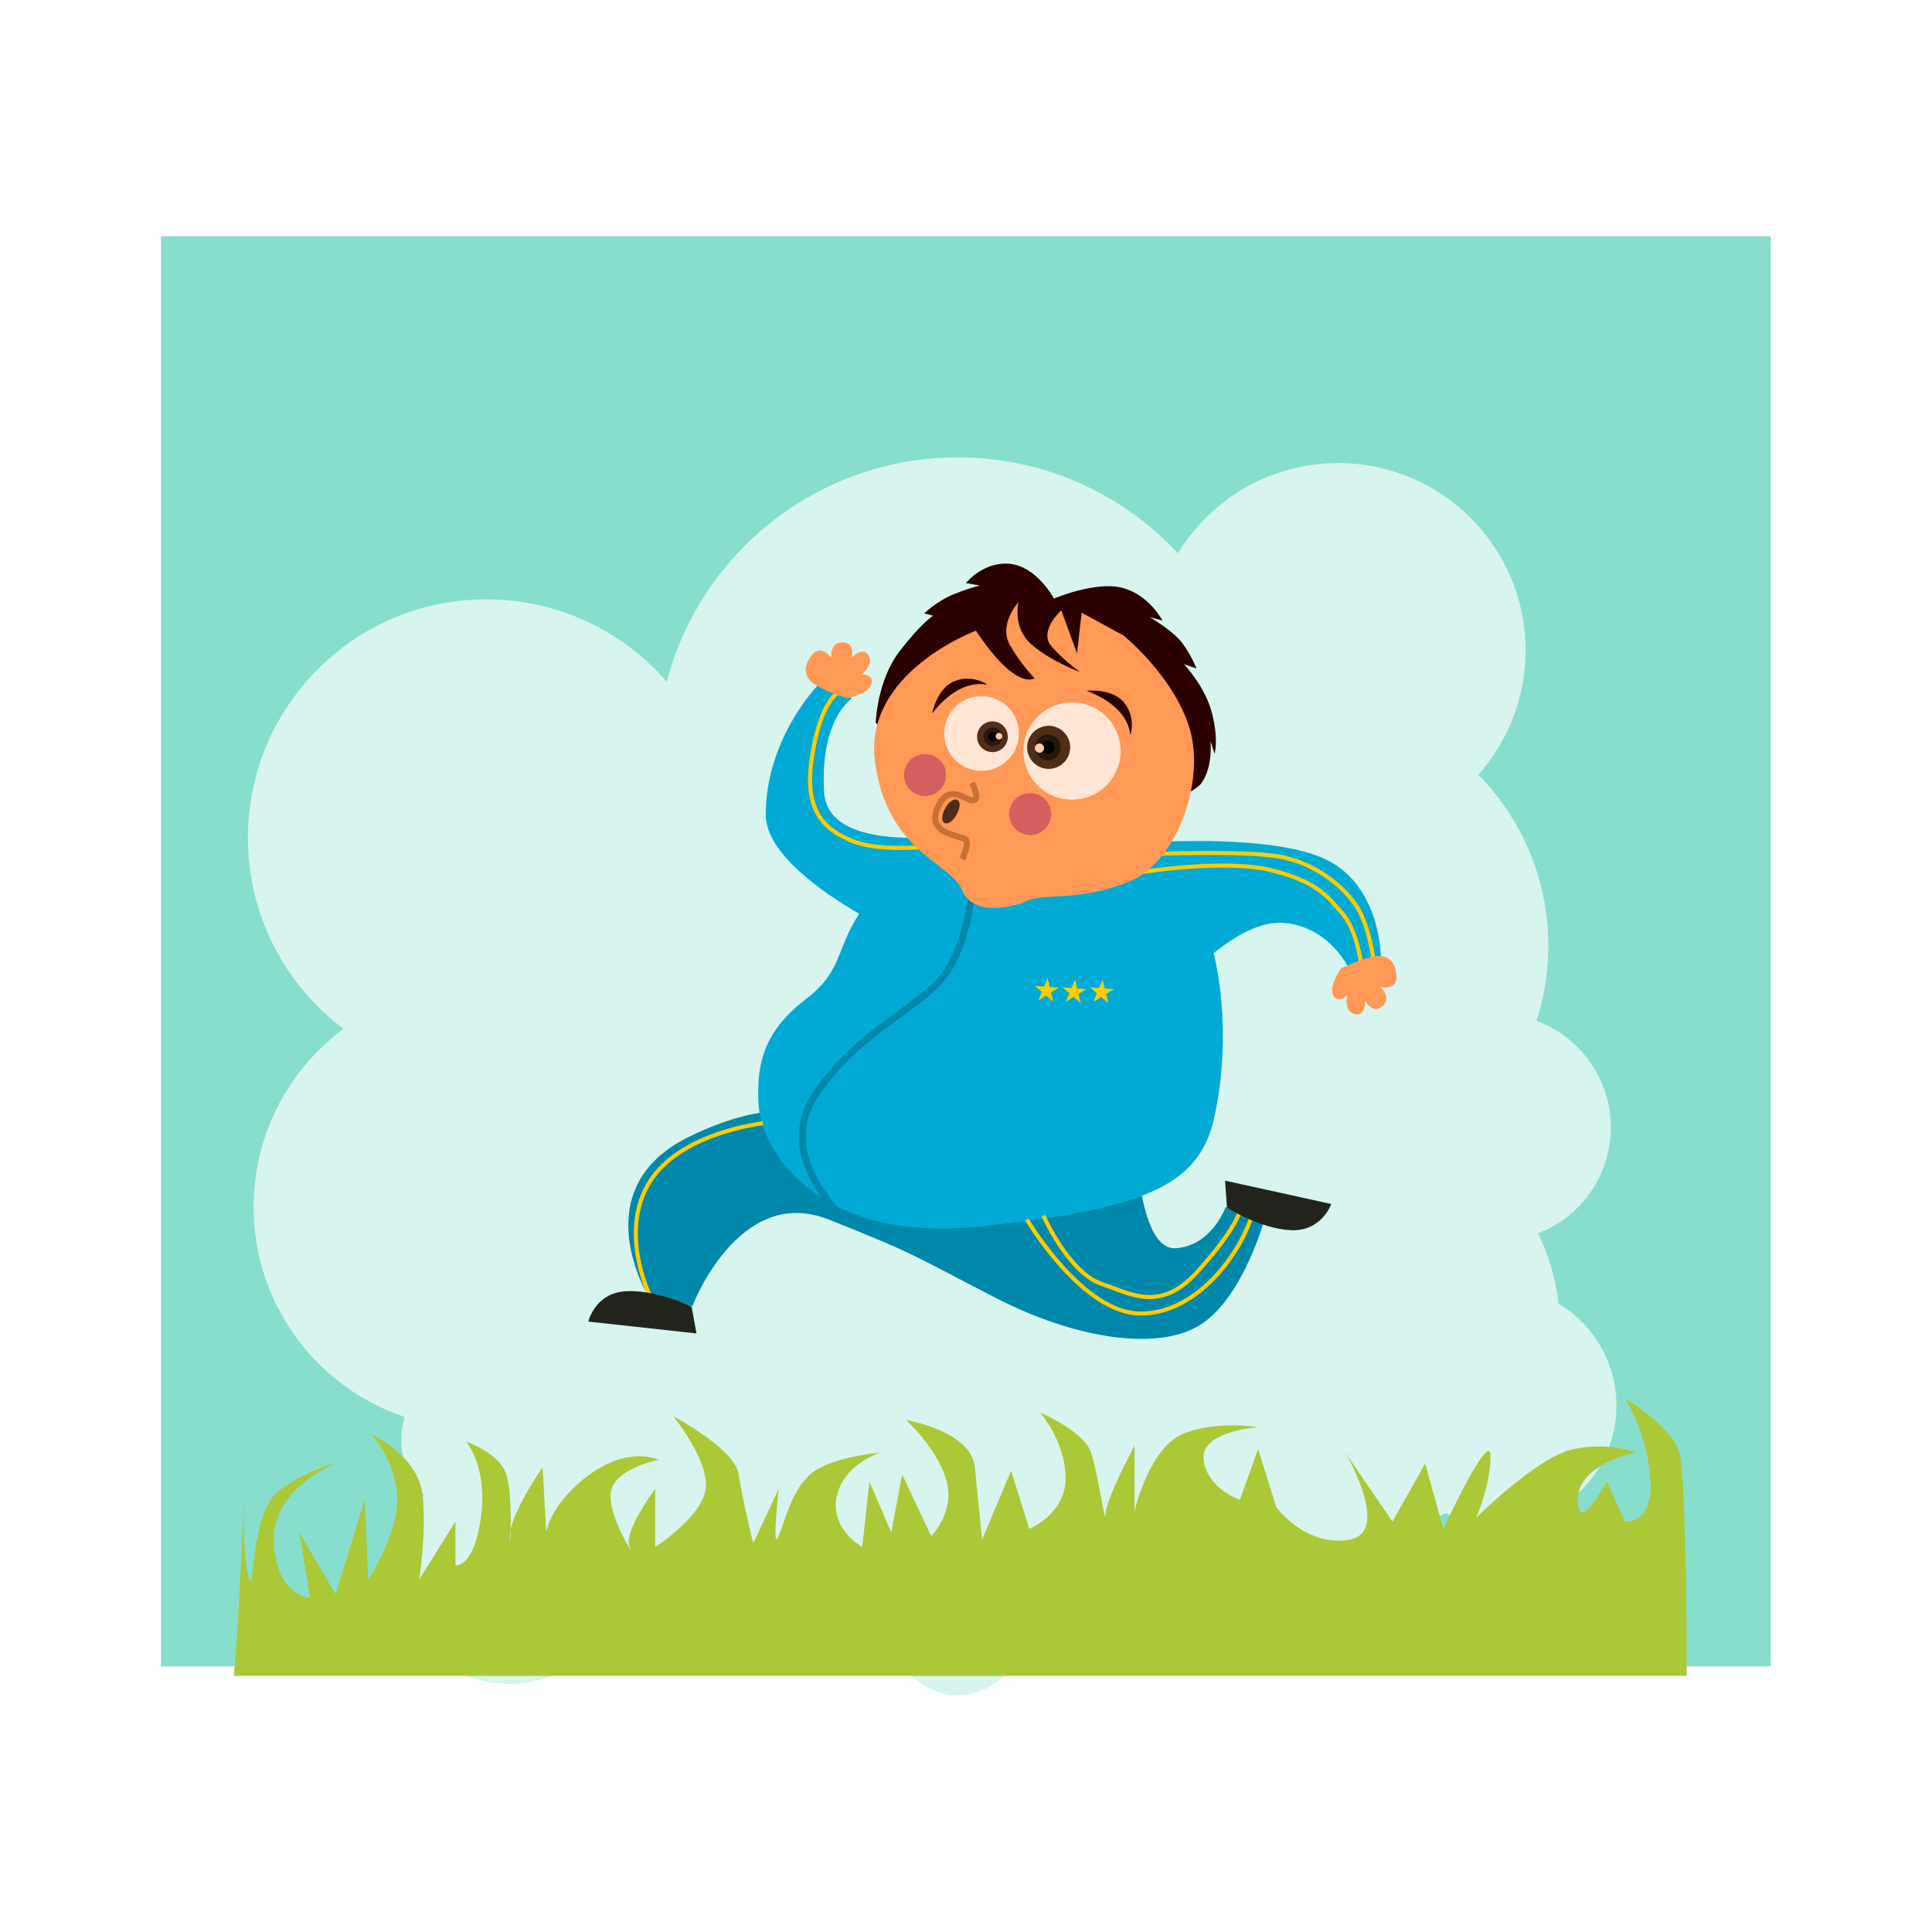 <svg:svg xmlns:dc="http://purl.org/dc/elements/1.1/" xmlns:ns1="http://sodipodi.sourceforge.net/DTD/sodipodi-0.dtd" xmlns:ns2="http://www.inkscape.org/namespaces/inkscape" xmlns:ns4="http://creativecommons.org/ns#" xmlns:rdf="http://www.w3.org/1999/02/22-rdf-syntax-ns#" xmlns:svg="http://www.w3.org/2000/svg" height="867.565" id="svg2" version="1.0" viewBox="-72.295 -106.103 867.565 867.565" width="867.565" ns1:docname="jog.svg" ns1:version="0.32" ns2:export-filename="C:\Documents and Settings\Smitha\Desktop\clipart\sausage\jog.png" ns2:export-xdpi="82.397644" ns2:export-ydpi="82.397644" ns2:output_extension="org.inkscape.output.svg.inkscape" ns2:version="0.46">
  <svg:defs id="defs4">
    <svg:filter height="1.849" id="filter3419" width="1.849" x="-.425" y="-.425" ns2:collect="always">
      <svg:feGaussianBlur id="feGaussianBlur3421" stdDeviation="2.725" ns2:collect="always" />
    </svg:filter>
  </svg:defs>
  <ns1:namedview bordercolor="#666666" borderopacity="1.0" gridtolerance="10000" guidetolerance="10" id="base" objecttolerance="10" pagecolor="#ffffff" showgrid="false" showguides="true" ns2:current-layer="layer1" ns2:cx="344.51882" ns2:cy="685.82223" ns2:document-units="px" ns2:guide-bbox="true" ns2:pageopacity="0.0" ns2:pageshadow="2" ns2:window-height="841" ns2:window-width="764" ns2:window-x="2" ns2:window-y="0" ns2:zoom="0.24748737" />
  <svg:g id="layer1" transform="translate(-13.137 -14.897)" ns2:groupmode="layer" ns2:label="Layer 1">
    <svg:g id="g3650" transform="matrix(.91 0 0 .91 104.16 -79.574)">
      <svg:rect height="705.71" id="rect3586" ry="0" style="fill:#87decd" width="794.29" x="-100" y="103.79" />
      <svg:path d="m293.16 823.8c17.01 0 30.8-13.82 30.8-30.83 0-4.42-0.93-8.62-2.61-12.42 5.57-7.29 9.93-15.55 12.78-24.48 9.3 5.63 20.22 8.88 31.88 8.88 26.65 0 49.36-16.94 57.95-40.64 5.51 4.18 11.43 7.83 17.72 10.85 0.55 14.99 12.89 26.97 28.01 26.97 11.64 0 21.6-7.09 25.84-17.19 13.7-1.19 26.65-5.04 38.31-11.03 7.72 3.72 16.36 5.82 25.5 5.82 32.48 0 58.85-26.36 58.85-58.85 0-21.43-11.48-40.19-28.63-50.47-1.33-12.29-4.81-23.93-10.05-34.55 20.98-8.1 35.89-28.45 35.89-52.28 0-24.12-15.27-44.7-36.66-52.6 3.78-11.68 5.82-24.15 5.82-37.08 0-32.85-13.16-62.63-34.51-84.38 14.5-16.32 23.33-37.79 23.33-61.33 0-51.04-41.46-92.46-92.5-92.46-33.49 0-62.85 17.82-79.07 44.5-27.12-29.11-65.77-47.32-108.65-47.32-68.92 0-126.92 47.01-143.66 110.7-21.58-24.9-53.426-40.64-88.938-40.64-64.966 0-117.69 52.73-117.69 117.69-0.001 38.54 18.547 72.77 47.198 94.25-26.92 19.91-44.38 51.87-44.38 87.9 0 48.16 31.192 89.08 74.477 103.62-1.069 3.57-1.625 7.33-1.625 11.25 0 10.67 4.266 20.35 11.187 27.43-8.709 9.88-14.006 22.83-14.006 37.02 0 30.94 25.12 56.06 56.056 56.06 29.681 0 53.971-23.12 55.901-52.32 8.84 3.03 18.31 4.69 28.17 4.69 9.59 0 18.8-1.57 27.43-4.44 13.04 27.46 41.03 46.46 73.43 46.46 4.06 0 8.06-0.31 11.96-0.89 5.63 7.36 14.51 12.11 24.49 12.11z" id="path3545" style="fill:#d7f4ee" />
      <svg:path d="m-62.266 791.84l3.585-69.9s-1.793 30.47 1.792 43.02c3.584 12.54 0-32.26 16.13-43.02 16.13-10.75 26.883-12.54 26.883-12.54s-32.26 12.54-30.468 39.43c1.793 26.88 17.923 26.88 17.923 26.88l-5.377-32.26 17.922 30.47 14.338-46.6 1.792 39.43s14.338-21.51 14.338-39.43-12.545-32.26-12.545-32.26c-0 0 23.299 10.75 25.091 30.47 1.792 19.71-1.792 41.22-1.792 41.22l17.922-28.68v21.51s8.961 1.79 12.545-23.3c3.585-25.09-7.169-37.63-7.169-37.63s16.13 5.37 19.715 16.13c3.584 10.75 1.792 41.22 1.792 30.46 0-10.75 16.13-34.05 16.13-34.05l1.792 32.26s1.793-14.34 21.507-28.67c19.71-14.34 34.05-7.17 34.05-7.17s-19.71 3.58-23.3 14.33c-3.58 10.76 12.55 35.85 8.96 28.68-3.58-7.17 12.55-28.68 12.55-28.68v28.68s25.09-16.13 25.09-30.47-16.13-34.05-16.13-34.05 30.47 16.13 32.26 28.68c1.79 12.54 7.17 34.05 7.17 34.05l12.55-26.89s-3.59 32.26 0 23.3c3.58-8.96 7.16-25.09 17.92-32.26 10.75-7.17 32.26-8.96 32.26-8.96s-17.92 5.38-21.51 21.51c-3.58 16.13 12.55 25.09 12.55 25.09l3.58-32.26 10.75 25.09 5.38-28.67 14.34 30.46s12.55-12.54 7.17-28.67-19.72-28.68-19.72-28.68 32.26 5.38 34.06 23.3c1.79 17.92 3.58 35.85 3.58 35.85l14.34-34.06 8.96 28.68s17.92-7.17 17.92-25.09-12.54-32.26-12.54-32.26 21.5 8.96 25.09 19.71c3.58 10.76 7.17 37.64 7.17 30.47s14.33-34.05 14.33-34.05v32.26s7.17-30.47 23.3-37.64 37.64-3.58 37.64-3.58-28.68 1.79-26.88 16.13c1.79 14.33 17.92 19.71 17.92 19.71l8.96-25.09 8.96 28.68s14.34 19.71 35.85 16.13c21.5-3.59-1.8-43.02-1.8-43.02l23.3 34.05 16.13-28.67 8.96 32.26s23.3-50.18 23.3-35.85c0 14.34-7.17 30.47-7.17 30.47s30.47-30.47 48.39-34.05c17.93-3.58 30.47 1.79 30.47 1.79s-28.67 5.38-28.67 23.3 14.33-8.96 14.33-8.96l8.96 19.71s14.34 1.8 12.55-21.5-12.55-39.43-12.55-39.43 23.3 14.34 26.89 26.88c3.58 12.55 3.58 110.18 3.58 110.18h-716.89l1.794-22.36z" id="path3499" style="fill-rule:evenodd;fill:#abc837" ns1:nodetypes="ccsscscccccscscccscssccscssccscsccsscscccccscscccscssccscscccsccccscscsccscsccc" />
      <svg:path d="m224.63 537.41s-22.86-9.74-64.54 11c-51.93 25.84-19.53 78.57-19.53 78.57l21.59 4.84s22.87-60.42 67.29-42.83c44.43 17.6 43.21 18.56 82.87 38.91 39.66 20.34 81.05 26.48 101.61 12.35 20.57-14.13 30.68-51.71 30.68-51.71l-19.26-5.67s-6.77 19.14-24.65 20.29-19.42-50.04-19.42-50.04l-156.64-15.71z" id="path3479" style="fill-rule:evenodd;fill:#0088aa" ns1:nodetypes="csccsssccscc" />
      <svg:path d="m223.96 325.52s-25.6 26.32-25.55 63.77c0.02 19.37 29.21 39.04 46.09 48.82-11.57 17.92-8.44 28.5-26.07 41.96-20.03 15.28-24.98 30.94-23.53 52.71 1.46 21.77 28.6 68.05 109.23 59.64 80.62-8.4 107.72-20.05 115.37-52.82 4.75-20.35 7.08-51.3-0.03-82.09 9.71-7.87 23-16.08 35.11-14.84 22.57 2.32 31.56 22.48 31.56 22.48l15.76-5.68s0.12-34.73-26.74-47.97c-3.36-1.65-7.28-3.04-11.59-4.18-24.85-6.55-62.14-5.19-74.57-4.51-8.45-1.55-25-4.41-33.37-4.65-11.5-0.32-14.87 2.39-14.87 2.39l-9.57 16.2-7.48-5.51 0.76-13.17-18.73-10.23-2.18 8.36s-2.77 0.91-7.06 2.66c-24.66 3.18-67.77 5.01-69.31-20.79-2.15-36.21 13.84-46.31 13.84-46.31l-17.07-6.24z" id="path3449" style="fill-rule:evenodd;fill:#00aad4" />
      <svg:path d="m236.09 587.28s-33.77-30.01-12.79-60.56c20.99-30.55 49.66-41.45 62.36-57.18 12.71-15.72 14.82-44.96 14.82-44.96" id="path3481" style="stroke:#0088aa;stroke-width:3.4;fill:none" ns1:nodetypes="cssc" />
      <svg:path d="m388.76 408.68s44.11-1.83 62.46 1.12 33.37 15.57 39.34 25.65 7.7 25.4 7.7 25.4" id="path3483" style="stroke:#ffcc00;stroke-width:2;fill:none" />
      <svg:path d="m378.96 418.29s44.09-7.6 68.56-1.74c24.48 5.85 29.42 14.97 34.89 20.79 7.65 8.12 9.84 25.66 9.84 25.66" id="path3485" style="stroke:#ffcc00;stroke-width:2;fill:none" ns1:nodetypes="cssc" />
      <svg:path d="m276.94 405.16s-23.3 2.21-35.63-2.89-24.32-13.03-20.25-40.6c4.07-27.56 12.56-32.29 12.56-32.29" id="path3487" style="stroke:#ffcc00;stroke-width:2;fill:none" />
      <svg:path d="m252.66 343.7s0.69-20.7 11.74-35.05c11.04-14.34 16.59-17.59 16.59-17.59l-4.4-1.15s6.31-6.19 15.04-9.65c8.73-3.47 12.54-4.04 12.54-4.04l-6.97-1.3s8.56-10.81 21.78-9.46c13.21 1.36 21.63 17.12 21.63 17.12s20.55-8.74 33.74-5.3c13.2 3.44 19.81 16.13 19.81 16.13l-6.35-1.66s11.81 6.73 16.4 13.15c4.6 6.42 6.74 12.19 6.74 12.19l-6.22-2.14s10.67 11.13 13.96 24.52c3.3 13.38 1.16 19.61 1.16 19.61l-2.02-6.27s1.47 12.39-4.38 20.78c-5.84 8.4-61.04 27.94-94.23 15.12-33.19-12.83-66.82-44.04-66.56-45.01z" id="path2385" style="fill-rule:evenodd;fill:#2b0000" ns1:nodetypes="csccsccscsccsccsccssc" />
      <svg:path d="m302.13 298.45s-55.92 20.56-49.78 64.98c6.14 44.41 37.29 49.5 42.71 62.72 5.41 13.22 24.16 9.25 32.51 5.52 8.36-3.73 24.94 0.6 49.64-9.21 24.7-9.8 38.27-50.55 30.21-76.27s-32.46-45.37-32.46-45.37l-20.68-11.29-2.28 20.07-7.76-21.21s-11.53 10.28-4.68 17.97 14.08 12.53 14.08 12.53-14.5-5.26-24.12-13.67-6.37-20.85-6.37-20.85-10.25 10.98-4.11 21.44c6.13 10.45 12.05 16.06 12.05 16.06s-8.82 6.93-28.96-23.42z" id="path2383" style="fill-rule:evenodd;fill:#ff9955" ns1:nodetypes="csssssccccscscscc" />
      <svg:path d="m265.17 346.52a13.385 13.385 0 1 1 -26.77 0 13.385 13.385 0 1 1 26.77 0z" id="path2387" style="fill:#ffe6d5" transform="matrix(1.333 .347 -.347 1.333 89.499 -200.13)" ns1:cx="251.78052" ns1:cy="346.5181" ns1:rx="13.384521" ns1:ry="13.384521" ns1:type="arc" />
      <svg:path d="m265.17 346.52a13.385 13.385 0 1 1 -26.77 0 13.385 13.385 0 1 1 26.77 0z" id="path2389" style="fill:#ffe6d5" transform="matrix(1.734 0.452 -0.452 1.734 69.568 -356.84)" ns1:cx="251.78052" ns1:cy="346.5181" ns1:rx="13.384521" ns1:ry="13.384521" ns1:type="arc" />
      <svg:path d="m356.77 328.09s10.66-1.15 16.78 4.14c6.11 5.28 6 13.52 5 17-0.99 3.47 2.54-11.83-21.78-21.14z" id="path2391" style="fill-rule:evenodd;fill:#2b0000" ns1:nodetypes="cssc" />
      <svg:path d="m280.49 339.26s2.06-10.52 8.91-14.81c6.85-4.28 14.69-1.75 17.72 0.23 3.02 1.98-10.55-5.91-26.63 14.58z" id="path2393" style="fill-rule:evenodd;fill:#2b0000" ns1:nodetypes="cssc" />
      <svg:path d="m291.43 391.34a7.702 7.702 0 1 1 -15.41 0 7.702 7.702 0 1 1 15.41 0z" id="path2423" style="filter:url(#filter3419);fill:#d35f5f" transform="matrix(1.301 .339 -.339 1.301 92.416 -216.38)" ns1:cx="283.72659" ns1:cy="391.3436" ns1:rx="7.7024131" ns1:ry="7.7024131" ns1:type="arc" />
      <svg:path d="m291.43 391.34a7.702 7.702 0 1 1 -15.41 0 7.702 7.702 0 1 1 15.41 0z" id="path3423" style="filter:url(#filter3419);fill:#d35f5f" transform="matrix(1.301 .339 -.339 1.301 40.543 -235.64)" ns1:cx="283.72659" ns1:cy="391.3436" ns1:rx="7.7024131" ns1:ry="7.7024131" ns1:type="arc" />
      <svg:path d="m300.19 373.48s6.57 12.65-3.39 7.42c-7.2-3.77-10.68-1.38-13.46 4.7-5.07 11.13 5.16 12.98 12.89 15.36 3.64 1.12-0.86 10.12-0.86 10.12" id="path2415" style="stroke:#c87137;stroke-width:3;fill:none" ns1:nodetypes="csssc" />
      <svg:path d="m262.13 392.73a1.263 3.03 0 1 1 -2.52 0 1.263 3.03 0 1 1 2.52 0z" id="path2417" style="fill:#502d16" transform="matrix(2.437 .809 -.895 1.794 5.531 -527.98)" ns1:cx="260.87189" ns1:cy="392.73257" ns1:rx="1.2626907" ns1:ry="3.0304577" ns1:type="arc" />
      <svg:g id="g3433" transform="matrix(-.968 -.252 .252 -.968 543.06 773.55)">
        <svg:path d="m314.16 352.33a10.607 10.607 0 1 1 -21.22 0 10.607 10.607 0 1 1 21.22 0z" id="path3425" style="fill:#502d16" ns1:cx="303.55084" ns1:cy="352.32648" ns1:rx="10.606602" ns1:ry="10.606602" ns1:type="arc" />
        <svg:path d="m308.1 352.07a4.293 4.293 0 1 1 -8.59 0 4.293 4.293 0 1 1 8.59 0z" id="path3427" style="fill:#28170b" transform="matrix(1.471 0 0 1.471 -142.97 -165.68)" ns1:cx="303.80338" ns1:cy="352.07394" ns1:rx="4.2931485" ns1:ry="4.2931485" ns1:type="arc" />
        <svg:path d="m308.1 352.07a4.293 4.293 0 1 1 -8.59 0 4.293 4.293 0 1 1 8.59 0z" id="path3429" style="fill:#000000" transform="matrix(.765 0 0 .765 71.483 82.841)" ns1:cx="303.80338" ns1:cy="352.07394" ns1:rx="4.2931485" ns1:ry="4.2931485" ns1:type="arc" />
        <svg:path d="m310.12 350.81a2.273 2.273 0 1 1 -4.55 0 2.273 2.273 0 1 1 4.55 0z" id="path3431" style="fill:#ffccaa" ns1:cx="307.84399" ns1:cy="350.81125" ns1:rx="2.2728431" ns1:ry="2.2728431" ns1:type="arc" />
      </svg:g>
      <svg:g id="g3439" transform="matrix(.691 .18 -.18 .691 163.93 52.68)">
        <svg:path d="m314.16 352.33a10.607 10.607 0 1 1 -21.22 0 10.607 10.607 0 1 1 21.22 0z" id="path3441" style="fill:#502d16" ns1:cx="303.55084" ns1:cy="352.32648" ns1:rx="10.606602" ns1:ry="10.606602" ns1:type="arc" />
        <svg:path d="m308.1 352.07a4.293 4.293 0 1 1 -8.59 0 4.293 4.293 0 1 1 8.59 0z" id="path3443" style="fill:#28170b" transform="matrix(1.471 0 0 1.471 -142.97 -165.68)" ns1:cx="303.80338" ns1:cy="352.07394" ns1:rx="4.2931485" ns1:ry="4.2931485" ns1:type="arc" />
        <svg:path d="m308.1 352.07a4.293 4.293 0 1 1 -8.59 0 4.293 4.293 0 1 1 8.59 0z" id="path3445" style="fill:#000000" transform="matrix(.765 0 0 .765 71.483 82.841)" ns1:cx="303.80338" ns1:cy="352.07394" ns1:rx="4.2931485" ns1:ry="4.2931485" ns1:type="arc" />
        <svg:path d="m310.12 350.81a2.273 2.273 0 1 1 -4.55 0 2.273 2.273 0 1 1 4.55 0z" id="path3447" style="fill:#ffccaa" ns1:cx="307.84399" ns1:cy="350.81125" ns1:rx="2.2728431" ns1:ry="2.2728431" ns1:type="arc" />
      </svg:g>
      <svg:path d="m327.26 589.01s27.45 46.51 56.24 46.41 49.86-31.35 54.85-48.74" id="path3489" style="stroke:#ffcc00;stroke-width:2;fill:none" ns1:nodetypes="css" />
      <svg:path d="m335.41 587.12s12.47 28.3 28.99 33.75c13.84 4.56 28.49 14.25 46.76-5.83 18.27-20.09 20.81-29.13 20.81-29.13" id="path3491" style="stroke:#ffcc00;stroke-width:2;fill:none" ns1:nodetypes="cssc" />
      <svg:path d="m141.34 626.85s-15.61-31.4-0.37-56.17 56.07-29.16 56.07-29.16" id="path3493" style="stroke:#ffcc00;stroke-width:2;fill:none" ns1:nodetypes="csc" />
      <svg:path d="m425.99 583.13s16.03 10.32 31.38 11.13 20.1-12.91 20.1-12.91l-52.43-11.53 0.95 13.31z" id="path3503" style="fill-rule:evenodd;fill:#22241c" />
      <svg:path d="m238.73 331.8s8.14-1.89 10.7-5.17c2.56-3.29 1.35-5.23-1.04-6.25-2.4-1.01-3.63 0.28-3.63 0.28s7.42-4.85 4.44-9.89c-2.99-5.04-8.41 1.13-8.41 1.13s2.01-7.67-4.46-7.73c-6.47-0.07-5.6 7.59-5.6 7.59s-4.63-6.32-8.74-2.14c-4.1 4.18-5.5 9.76-1.32 13.87s18.41 8.35 18.06 8.31z" id="path3505" style="fill-rule:evenodd;fill:#ff9955" />
      <svg:path d="m482.29 465s-4.72 6.9-4.38 11.06c0.34 4.15 2.54 4.77 4.99 3.89s2.49-2.66 2.49-2.66-2.19 8.6 3.42 10.29c5.6 1.69 5.42-6.53 5.42-6.53s3.71 7.01 8.52 2.69c4.81-4.33-1.01-9.38-1.01-9.38s7.68 1.52 7.88-4.33c0.2-5.86-2.55-10.92-8.4-11.12-5.86-0.19-19.22 6.3-18.93 6.09z" id="path3507" style="fill-rule:evenodd;fill:#ff9955" />
      <svg:path d="m161.83 632.09s-17.05-8.55-32.39-7.71c-15.35 0.84-18.6 14.99-18.6 14.99l53.36 5.85-2.37-13.13z" id="path3501" style="fill-rule:evenodd;fill:#22241c" />
      <svg:path d="m347.14 490.21l-6.04-5.14-6.75 4.19 3.04-7.33-6.07-5.18 7.94 0.65 2.99-7.33 1.88 7.69 7.89 0.61-6.77 4.14 1.89 7.7z" id="path3644" style="fill:#ffcc00" transform="matrix(.574 0 0 .574 140.99 200.04)" ns1:arg1="1.0191413" ns1:arg2="1.6474599" ns1:cx="341.42856" ns1:cy="480.93362" ns1:r1="10.903098" ns1:r2="4.143177" ns1:sides="5" ns1:type="star" ns2:flatsided="false" ns2:randomized="0.003" ns2:rounded="0" />
      <svg:path d="m347.14 490.21l-6.04-5.14-6.75 4.19 3.04-7.33-6.07-5.18 7.94 0.65 2.99-7.33 1.88 7.69 7.89 0.61-6.77 4.14 1.89 7.7z" id="path3646" style="fill:#ffcc00" transform="matrix(.574 0 0 .574 154.56 200.75)" ns1:arg1="1.0191413" ns1:arg2="1.6474599" ns1:cx="341.42856" ns1:cy="480.93362" ns1:r1="10.903098" ns1:r2="4.143177" ns1:sides="5" ns1:type="star" ns2:flatsided="false" ns2:randomized="0.003" ns2:rounded="0" />
      <svg:path d="m347.14 490.21l-6.04-5.14-6.75 4.19 3.04-7.33-6.07-5.18 7.94 0.65 2.99-7.33 1.88 7.69 7.89 0.61-6.77 4.14 1.89 7.7z" id="path3648" style="fill:#ffcc00" transform="matrix(.574 0 0 .574 168.14 200.75)" ns1:arg1="1.0191413" ns1:arg2="1.6474599" ns1:cx="341.42856" ns1:cy="480.93362" ns1:r1="10.903098" ns1:r2="4.143177" ns1:sides="5" ns1:type="star" ns2:flatsided="false" ns2:randomized="0.003" ns2:rounded="0" />
    </svg:g>
  </svg:g>
</svg:svg>